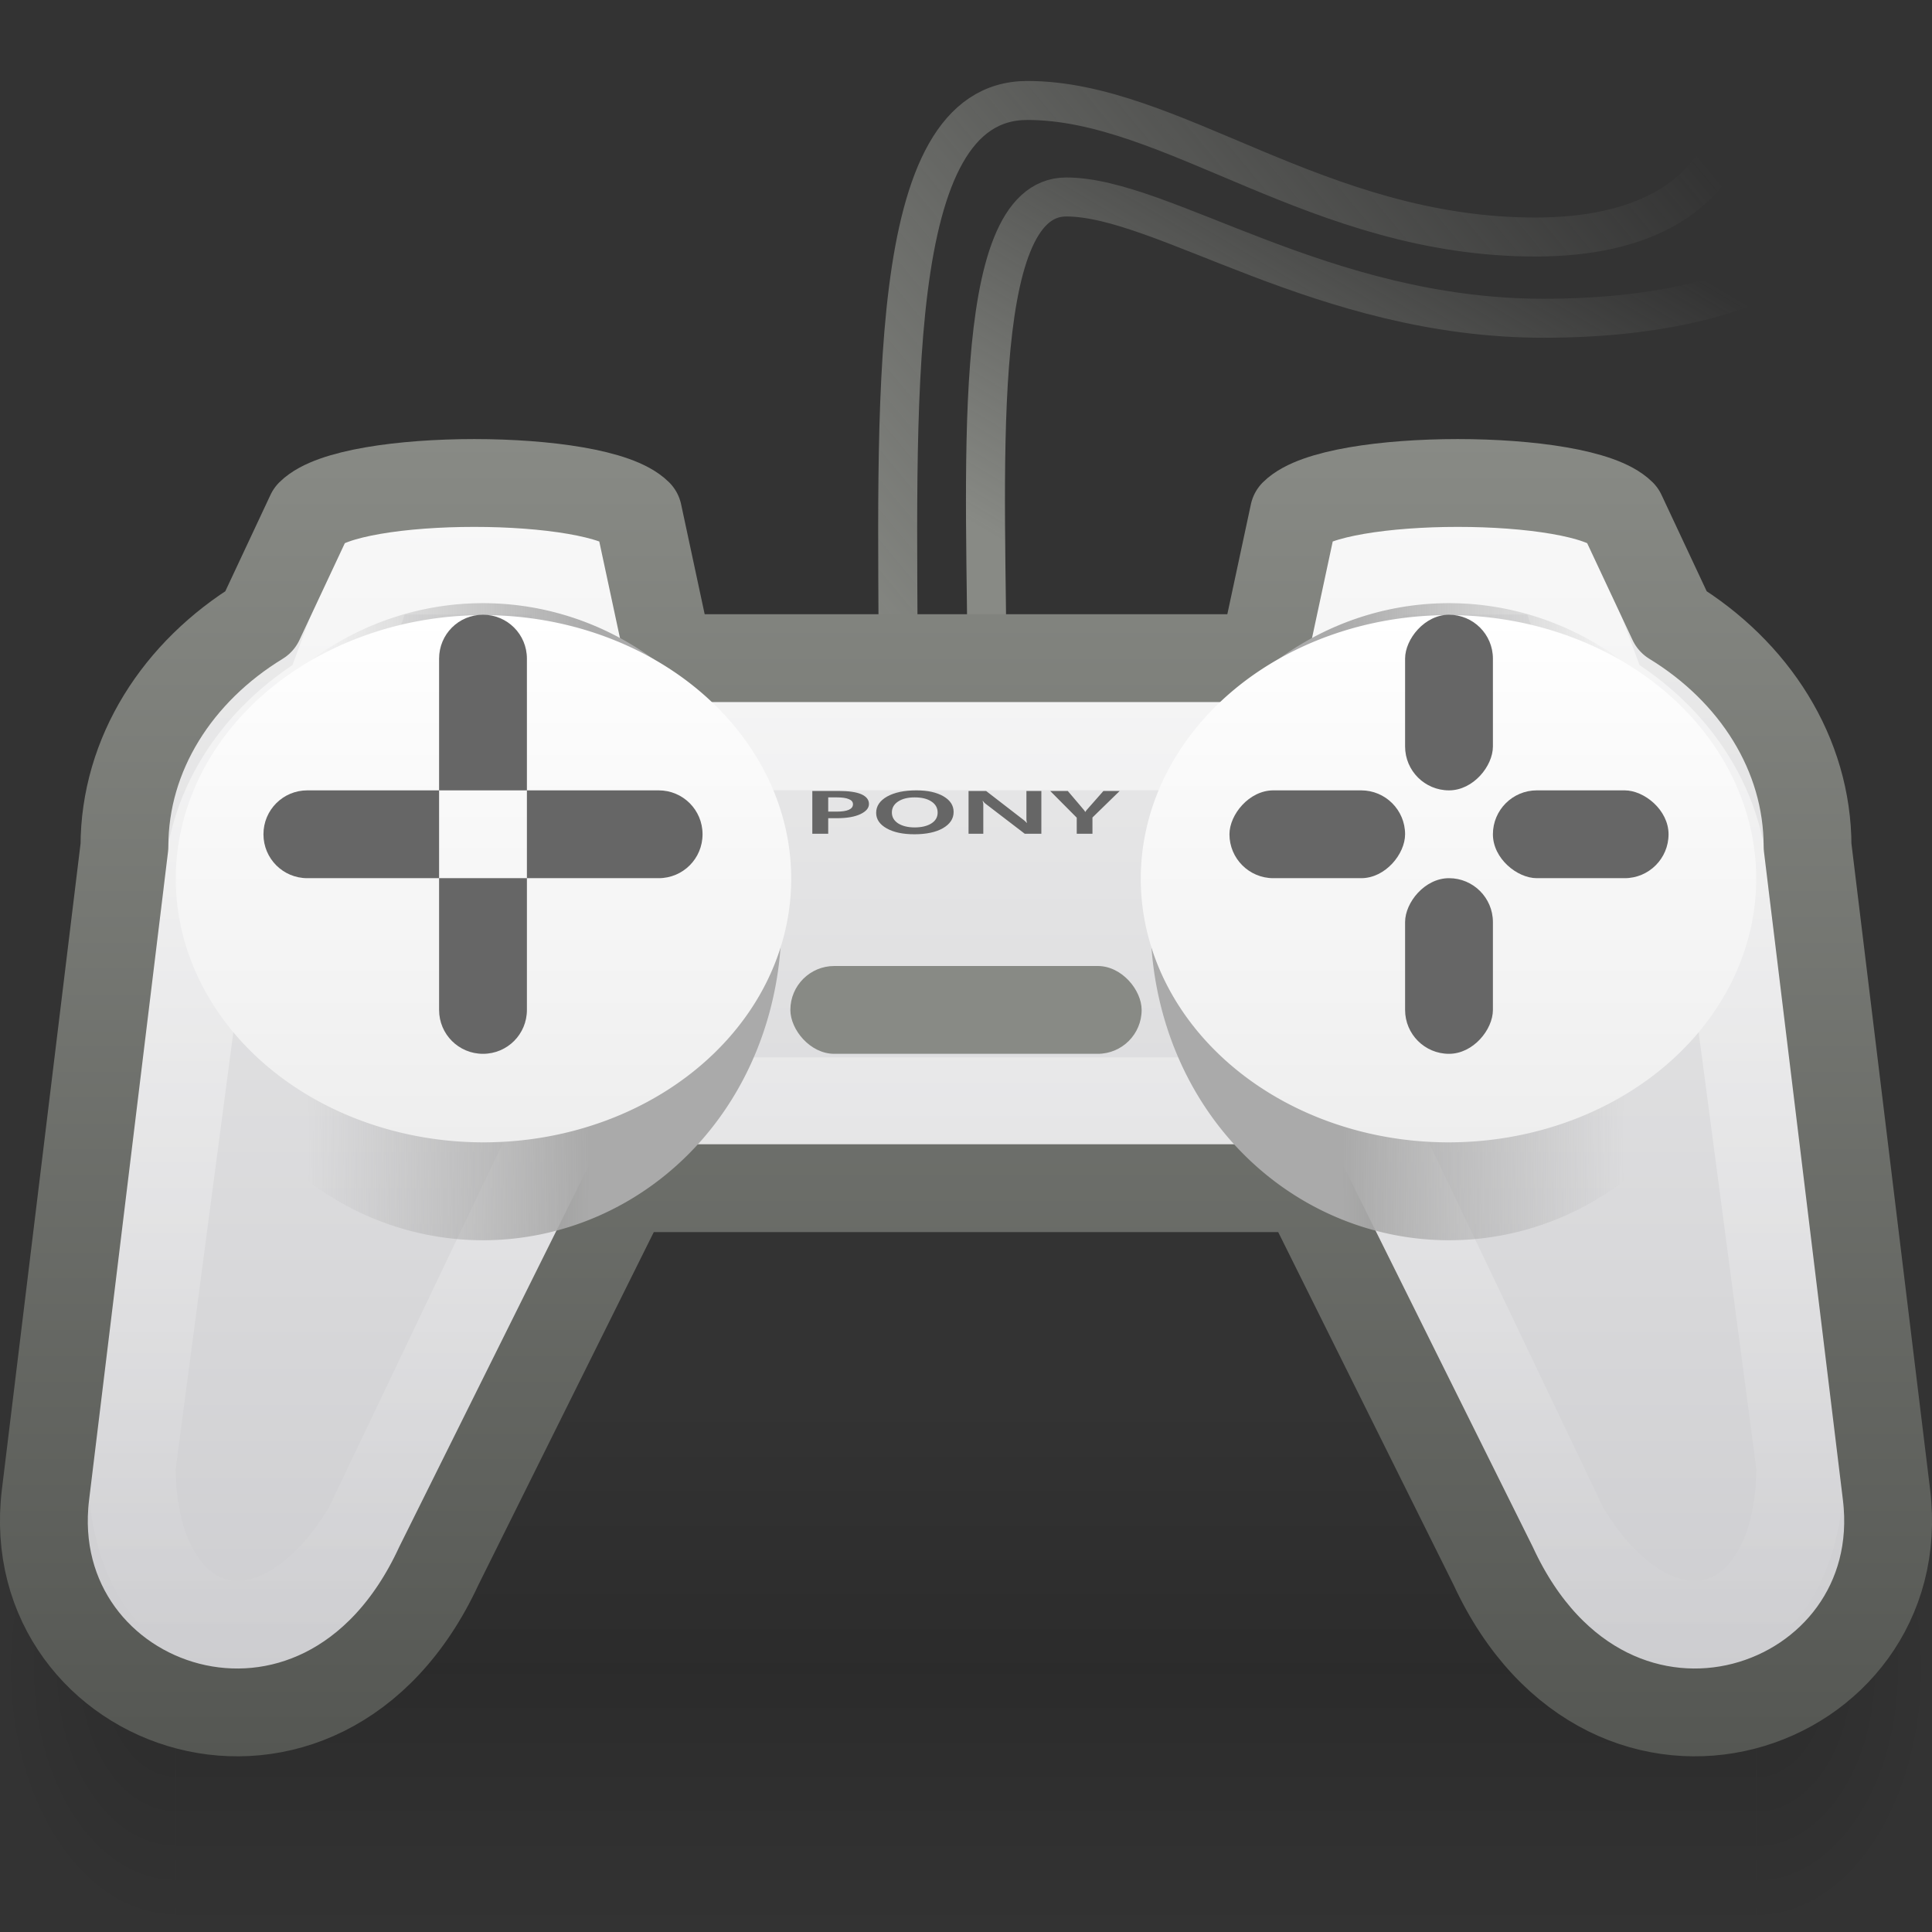 <?xml version="1.0" encoding="UTF-8" standalone="no"?>
<!-- Created with Inkscape (http://www.inkscape.org/) -->
<svg
   xmlns:dc="http://purl.org/dc/elements/1.1/"
   xmlns:cc="http://web.resource.org/cc/"
   xmlns:rdf="http://www.w3.org/1999/02/22-rdf-syntax-ns#"
   xmlns:svg="http://www.w3.org/2000/svg"
   xmlns="http://www.w3.org/2000/svg"
   xmlns:xlink="http://www.w3.org/1999/xlink"
   xmlns:sodipodi="http://sodipodi.sourceforge.net/DTD/sodipodi-0.dtd"
   xmlns:inkscape="http://www.inkscape.org/namespaces/inkscape"
   width="22"
   height="22"
   id="svg2777"
   sodipodi:version="0.32"
   inkscape:version="0.45.1"
   version="1.0"
   sodipodi:docbase="C:\Documents and Settings\Administrator\My Documents\Icons\Tango\my_icons\22x22"
   sodipodi:docname="input-gaming-sony-psx.svg"
   inkscape:output_extension="org.inkscape.output.svg.inkscape"
   inkscape:export-filename="C:\Documents and Settings\Administrator\My Documents\Icons\Tango\my_icons\22x22\input-gaming-sony-psx.png"
   inkscape:export-xdpi="90"
   inkscape:export-ydpi="90">
  <rect width="100%" height="100%" fill="#333333" stroke="none"/>
  <defs
     id="defs2779">
    <linearGradient
       inkscape:collect="always"
       xlink:href="#linearGradient3132"
       id="linearGradient3146"
       x1="22.5"
       y1="22"
       x2="22.5"
       y2="16"
       gradientUnits="userSpaceOnUse"
       spreadMethod="reflect"
       gradientTransform="matrix(1.059,0,0,0.5,-12.824,8)" />
    <radialGradient
       inkscape:collect="always"
       xlink:href="#linearGradient3132"
       id="radialGradient3138"
       cx="7.5"
       cy="7.75"
       fx="7.5"
       fy="7.75"
       r="5.5"
       gradientTransform="matrix(-1,0,0,-1,15,18.25)"
       gradientUnits="userSpaceOnUse" />
    <linearGradient
       inkscape:collect="always"
       id="linearGradient3132">
      <stop
         style="stop-color:#000000;stop-opacity:1;"
         offset="0"
         id="stop3134" />
      <stop
         style="stop-color:#000000;stop-opacity:0;"
         offset="1"
         id="stop3136" />
    </linearGradient>
    <radialGradient
       inkscape:collect="always"
       xlink:href="#linearGradient3132"
       id="radialGradient3150"
       gradientUnits="userSpaceOnUse"
       gradientTransform="matrix(-1,0,0,-1,15,18.25)"
       cx="7.5"
       cy="7.75"
       fx="7.5"
       fy="7.75"
       r="5.5" />
    <linearGradient
       id="linearGradient5806">
      <stop
         style="stop-color:#888a85;stop-opacity:1;"
         offset="0"
         id="stop5808" />
      <stop
         style="stop-color:#555753;stop-opacity:1;"
         offset="1"
         id="stop5810" />
    </linearGradient>
    <linearGradient
       inkscape:collect="always"
       xlink:href="#linearGradient4548"
       id="linearGradient6835"
       gradientUnits="userSpaceOnUse"
       gradientTransform="matrix(0.454,0,0,0.492,5.489,-1.717)"
       x1="11.503"
       y1="14.911"
       x2="31.856"
       y2="3.16" />
    <linearGradient
       id="linearGradient4548">
      <stop
         id="stop4550"
         offset="0"
         style="stop-color:#888a85;stop-opacity:1" />
      <stop
         id="stop4552"
         offset="1"
         style="stop-color:#888a85;stop-opacity:0" />
    </linearGradient>
    <linearGradient
       inkscape:collect="always"
       xlink:href="#linearGradient4548"
       id="linearGradient6832"
       gradientUnits="userSpaceOnUse"
       gradientTransform="matrix(0.198,0,0,0.143,2.974,1.161)"
       x1="57.215"
       y1="47.033"
       x2="83.806"
       y2="14.697" />
    <linearGradient
       id="linearGradient3703">
      <stop
         style="stop-color:#ffffff;stop-opacity:0;"
         offset="0"
         id="stop3705" />
      <stop
         style="stop-color:#ffffff;stop-opacity:1;"
         offset="1"
         id="stop3707" />
    </linearGradient>
    <linearGradient
       inkscape:collect="always"
       xlink:href="#linearGradient3703"
       id="linearGradient3759"
       gradientUnits="userSpaceOnUse"
       gradientTransform="matrix(0.44,0,0,0.421,0.435,0.563)"
       x1="24"
       y1="43.078"
       x2="24"
       y2="13.593" />
    <linearGradient
       inkscape:collect="always"
       xlink:href="#linearGradient4748"
       id="linearGradient4797"
       gradientUnits="userSpaceOnUse"
       x1="14.918"
       y1="24.065"
       x2="6.401"
       y2="24.005" />
    <linearGradient
       inkscape:collect="always"
       xlink:href="#linearGradient3706"
       id="linearGradient4689"
       x1="11.714"
       y1="25.143"
       x2="11.714"
       y2="15.286"
       gradientUnits="userSpaceOnUse" />
    <linearGradient
       inkscape:collect="always"
       id="linearGradient4748">
      <stop
         style="stop-color:#aaaaaa;stop-opacity:1;"
         offset="0"
         id="stop4750" />
      <stop
         style="stop-color:#aaaaaa;stop-opacity:0;"
         offset="1"
         id="stop4752" />
    </linearGradient>
    <linearGradient
       inkscape:collect="always"
       xlink:href="#linearGradient4748"
       id="linearGradient4754"
       x1="14.918"
       y1="24.065"
       x2="6.401"
       y2="24.005"
       gradientUnits="userSpaceOnUse" />
    <linearGradient
       id="linearGradient3706">
      <stop
         style="stop-color:#eeeeee;stop-opacity:1;"
         offset="0"
         id="stop3708" />
      <stop
         style="stop-color:#ffffff;stop-opacity:1;"
         offset="1"
         id="stop3710" />
    </linearGradient>
    <linearGradient
       inkscape:collect="always"
       xlink:href="#linearGradient3706"
       id="linearGradient3712"
       x1="11.714"
       y1="25.143"
       x2="11.714"
       y2="15.286"
       gradientUnits="userSpaceOnUse" />
    <linearGradient
       id="linearGradient6993">
      <stop
         style="stop-color:#cccccf;stop-opacity:1;"
         offset="0"
         id="stop6995" />
      <stop
         style="stop-color:#eeeeee;stop-opacity:1;"
         offset="1"
         id="stop6997" />
    </linearGradient>
    <linearGradient
       id="linearGradient9531">
      <stop
         style="stop-color:#000000;stop-opacity:1;"
         offset="0"
         id="stop9533" />
      <stop
         style="stop-color:#000000;stop-opacity:0;"
         offset="1"
         id="stop9535" />
    </linearGradient>
    <radialGradient
       inkscape:collect="always"
       xlink:href="#linearGradient9531"
       id="radialGradient9537"
       cx="25.375"
       cy="41.75"
       fx="25.375"
       fy="41.75"
       r="20.375"
       gradientTransform="matrix(1,0,0,0.282,0,29.968)"
       gradientUnits="userSpaceOnUse" />
    <linearGradient
       inkscape:collect="always"
       xlink:href="#linearGradient6993"
       id="linearGradient3824"
       x1="11"
       y1="19.5"
       x2="11"
       y2="5.5"
       gradientUnits="userSpaceOnUse" />
    <linearGradient
       inkscape:collect="always"
       xlink:href="#linearGradient5806"
       id="linearGradient5812"
       x1="11"
       y1="5"
       x2="11"
       y2="20"
       gradientUnits="userSpaceOnUse" />
    <linearGradient
       inkscape:collect="always"
       xlink:href="#linearGradient4548"
       id="linearGradient2722"
       gradientUnits="userSpaceOnUse"
       gradientTransform="matrix(0.439,0,0,0.361,6.695,0.807)"
       x1="11.503"
       y1="14.911"
       x2="31.856"
       y2="3.16" />
    <linearGradient
       inkscape:collect="always"
       xlink:href="#linearGradient4548"
       id="linearGradient3701"
       gradientUnits="userSpaceOnUse"
       gradientTransform="matrix(0.443,0,0,0.338,7.12,1.239)"
       x1="11.503"
       y1="14.911"
       x2="31.856"
       y2="3.16" />
    <linearGradient
       inkscape:collect="always"
       xlink:href="#linearGradient4548"
       id="linearGradient3704"
       gradientUnits="userSpaceOnUse"
       gradientTransform="matrix(0.453,0,0,0.492,5.507,-1.717)"
       x1="11.503"
       y1="14.911"
       x2="31.856"
       y2="3.16" />
    <linearGradient
       inkscape:collect="always"
       xlink:href="#linearGradient4548"
       id="linearGradient4105"
       gradientUnits="userSpaceOnUse"
       gradientTransform="matrix(0.197,0,0,0.219,2.432,-0.743)"
       x1="38.519"
       y1="40.108"
       x2="78.39"
       y2="3.294" />
    <filter
       inkscape:collect="always"
       x="-0.121"
       width="1.241"
       y="-0.483"
       height="1.966"
       id="filter14795">
      <feGaussianBlur
         inkscape:collect="always"
         stdDeviation="2.012"
         id="feGaussianBlur14797" />
    </filter>
  </defs>
  <sodipodi:namedview
     id="base"
     pagecolor="#ffffff"
     bordercolor="#666666"
     borderopacity="1.0"
     inkscape:pageopacity="0.0"
     inkscape:pageshadow="2"
     inkscape:zoom="15.836084"
     inkscape:cx="13.767868"
     inkscape:cy="8.849813"
     inkscape:current-layer="layer1"
     showgrid="true"
     inkscape:grid-bbox="true"
     inkscape:document-units="px"
     inkscape:showpageshadow="false"
     width="22px"
     height="22px"
     inkscape:window-width="744"
     inkscape:window-height="813"
     inkscape:window-x="244"
     inkscape:window-y="8" />
  <g
     id="layer1"
     inkscape:label="Layer 1"
     inkscape:groupmode="layer">
    <rect
       style="opacity:0.15;fill:url(#linearGradient3146);fill-opacity:1;stroke:none;stroke-width:1;stroke-linecap:round;stroke-linejoin:miter;stroke-miterlimit:4;stroke-dasharray:none;stroke-opacity:1"
       id="rect2157"
       width="18"
       height="6"
       x="2"
       y="16"
       inkscape:export-filename="C:\Documents and Settings\Administrator\My Documents\Icons\Tango\my_icons\scalable\path3148.png"
       inkscape:export-xdpi="90"
       inkscape:export-ydpi="90" />
    <path
       sodipodi:type="arc"
       style="opacity:0.15;fill:url(#radialGradient3138);fill-opacity:1;stroke:none;stroke-width:0.917;stroke-linecap:round;stroke-linejoin:miter;stroke-miterlimit:4;stroke-dasharray:none;stroke-opacity:1"
       id="path2159"
       sodipodi:cx="7.5"
       sodipodi:cy="10.5"
       sodipodi:rx="5.5"
       sodipodi:ry="5.5"
       d="M 13,10.5 A 5.5,5.5 0 1 1 2,10.5 L 7.5,10.5 z"
       transform="matrix(0,0.545,-0.364,0,5.818,14.909)"
       sodipodi:start="0"
       sodipodi:end="3.1415927"
       inkscape:export-filename="C:\Documents and Settings\Administrator\My Documents\Icons\Tango\my_icons\scalable\path3148.png"
       inkscape:export-xdpi="90"
       inkscape:export-ydpi="90" />
    <path
       sodipodi:type="arc"
       style="opacity:0.15;fill:url(#radialGradient3150);fill-opacity:1;stroke:none;stroke-width:0.917;stroke-linecap:round;stroke-linejoin:miter;stroke-miterlimit:4;stroke-dasharray:none;stroke-opacity:1"
       id="path3148"
       sodipodi:cx="7.5"
       sodipodi:cy="10.5"
       sodipodi:rx="5.5"
       sodipodi:ry="5.5"
       d="M 13,10.5 A 5.5,5.5 0 1 1 2,10.5 L 7.5,10.5 z"
       transform="matrix(0,-0.545,0.364,0,16.182,23.091)"
       sodipodi:start="0"
       sodipodi:end="3.1415927"
       inkscape:export-xdpi="90"
       inkscape:export-ydpi="90" />
    <path
       id="path6501"
       d="M 10.228,7.778 C 10.228,4.674 10.045,1.144 11.698,1.144 C 13.351,1.144 15.004,2.699 17.484,2.699 C 19.964,2.699 20.015,0.841 19.55,0.222"
       style="fill:none;fill-opacity:0.75;fill-rule:evenodd;stroke:url(#linearGradient4105);stroke-width:0.444;stroke-linecap:butt;stroke-linejoin:miter;stroke-miterlimit:4;stroke-dasharray:none;stroke-opacity:1"
       sodipodi:nodetypes="czzs" />
    <path
       sodipodi:nodetypes="czzs"
       style="fill:none;fill-opacity:0.75;fill-rule:evenodd;stroke:url(#linearGradient6832);stroke-width:0.444;stroke-linecap:butt;stroke-linejoin:miter;stroke-miterlimit:4;stroke-dasharray:none;stroke-opacity:1"
       d="M 11.24,7.778 C 11.24,5.495 11.015,2.243 12.141,2.243 C 13.241,2.243 15.061,3.624 17.576,3.624 C 20.09,3.624 21.14,2.678 20.668,2.222"
       id="path6453" />
    <path
       style="color:#000000;fill:url(#linearGradient3824);fill-opacity:1.0;fill-rule:nonzero;stroke:none;stroke-width:1;stroke-linecap:round;stroke-linejoin:round;marker:none;marker-start:none;marker-mid:none;marker-end:none;stroke-miterlimit:4;stroke-dasharray:none;stroke-dashoffset:0;stroke-opacity:1;visibility:visible;display:inline;overflow:visible;enable-background:accumulate"
       d="M 3.533,5.847 L 2.957,7.076 C 2.026,7.645 1.417,8.583 1.417,9.639 L 0.518,17.021 C 0.218,19.484 3.665,20.709 4.996,17.833 L 7.135,13.435 L 14.865,13.435 L 17.004,17.833 C 18.335,20.709 21.782,19.484 21.482,17.021 L 20.583,9.639 C 20.583,8.583 19.974,7.645 19.043,7.076 L 18.467,5.847 C 18,5.384 15.2,5.384 14.733,5.847 L 14.38,7.368 L 7.62,7.368 L 7.267,5.847 C 6.8,5.384 4,5.384 3.533,5.847 z "
       id="path2847"
       sodipodi:nodetypes="ccccccccccccccccc" />
    <path
       style="opacity:0.6;color:#000000;fill:none;fill-opacity:1;fill-rule:nonzero;stroke:url(#linearGradient3759);stroke-width:1;stroke-linecap:round;stroke-linejoin:round;marker:none;marker-start:none;marker-mid:none;marker-end:none;stroke-miterlimit:4;stroke-dashoffset:0;stroke-opacity:1;visibility:visible;display:inline;overflow:visible;enable-background:accumulate"
       d="M 4.261,6.498 L 3.741,7.905 C 2.902,8.408 2.362,9.237 2.362,10.171 L 1.5,16.697 C 1.5,18.691 3.118,19.176 4.18,17.415 L 6.507,12.541 L 15.493,12.541 L 17.82,17.415 C 18.882,19.176 20.5,18.691 20.5,16.697 L 19.638,10.171 C 19.638,9.237 19.098,8.408 18.259,7.905 L 17.739,6.498 L 15.548,6.498 L 15.23,8.499 L 6.802,8.499 L 6.483,6.498 L 4.261,6.498 z "
       id="path4696"
       sodipodi:nodetypes="ccccccccccccccccc" />
    <path
       style="color:#000000;fill:none;fill-opacity:1;fill-rule:nonzero;stroke:url(#linearGradient5812);stroke-width:1;stroke-linecap:round;stroke-linejoin:round;marker:none;marker-start:none;marker-mid:none;marker-end:none;stroke-miterlimit:4;stroke-dasharray:none;stroke-dashoffset:0;stroke-opacity:1;visibility:visible;display:inline;overflow:visible;enable-background:accumulate"
       d="M 3.533,5.847 L 2.957,7.076 C 2.026,7.645 1.417,8.583 1.417,9.639 L 0.518,17.021 C 0.218,19.484 3.665,20.709 4.996,17.833 L 7.135,13.53 L 14.865,13.53 L 17.004,17.833 C 18.335,20.709 21.782,19.484 21.482,17.021 L 20.583,9.639 C 20.583,8.583 19.974,7.645 19.043,7.076 L 18.467,5.847 C 18,5.384 15.2,5.384 14.733,5.847 L 14.38,7.494 L 7.62,7.494 L 7.267,5.847 C 6.8,5.384 4,5.384 3.533,5.847 z "
       id="path4678"
       sodipodi:nodetypes="ccccccccccccccccc" />
    <path
       style="font-size:3.592px;font-style:normal;font-variant:normal;font-weight:bold;font-stretch:normal;text-align:start;line-height:125%;writing-mode:lr-tb;text-anchor:start;fill:#666666;fill-opacity:1;stroke:none;stroke-width:1pt;stroke-linecap:butt;stroke-linejoin:miter;stroke-opacity:1;font-family:Segoe"
       d="M 9.25,9.007 L 9.552,9.007 C 9.664,9.007 9.75,9.019 9.808,9.044 C 9.866,9.07 9.895,9.107 9.895,9.155 C 9.895,9.202 9.862,9.24 9.797,9.271 C 9.733,9.301 9.644,9.317 9.53,9.317 L 9.431,9.317 L 9.431,9.494 L 9.25,9.494 L 9.25,9.007 M 9.431,9.242 L 9.528,9.242 C 9.589,9.242 9.635,9.235 9.666,9.221 C 9.697,9.207 9.713,9.186 9.713,9.158 C 9.713,9.132 9.697,9.112 9.666,9.1 C 9.635,9.086 9.589,9.08 9.528,9.08 L 9.431,9.08 L 9.431,9.242 M 10.435,9 C 10.562,9 10.664,9.022 10.742,9.067 C 10.82,9.112 10.859,9.171 10.859,9.246 C 10.859,9.323 10.818,9.384 10.737,9.431 C 10.656,9.477 10.547,9.5 10.412,9.5 C 10.282,9.5 10.177,9.478 10.097,9.433 C 10.017,9.388 9.977,9.329 9.977,9.256 C 9.977,9.179 10.019,9.117 10.102,9.07 C 10.187,9.023 10.298,9 10.435,9 M 10.415,9.422 C 10.493,9.422 10.557,9.407 10.605,9.377 C 10.653,9.347 10.677,9.306 10.677,9.253 C 10.677,9.199 10.653,9.157 10.605,9.126 C 10.558,9.095 10.495,9.08 10.415,9.08 C 10.338,9.08 10.275,9.095 10.227,9.127 C 10.18,9.158 10.156,9.199 10.156,9.252 C 10.156,9.304 10.18,9.345 10.227,9.376 C 10.275,9.406 10.338,9.422 10.415,9.422 M 11.858,9.494 L 11.669,9.494 L 11.221,9.151 C 11.21,9.143 11.201,9.133 11.193,9.121 L 11.189,9.121 C 11.194,9.134 11.197,9.146 11.197,9.156 L 11.197,9.494 L 11.029,9.494 L 11.029,9.007 L 11.229,9.007 L 11.66,9.34 C 11.67,9.348 11.68,9.358 11.691,9.369 L 11.695,9.369 C 11.69,9.358 11.688,9.345 11.688,9.329 L 11.688,9.007 L 11.858,9.007 L 11.858,9.494 M 12.75,9.007 L 12.44,9.309 L 12.44,9.494 L 12.261,9.494 L 12.261,9.311 L 11.959,9.007 L 12.159,9.007 L 12.285,9.155 C 12.323,9.2 12.345,9.225 12.349,9.231 C 12.353,9.237 12.355,9.242 12.357,9.246 L 12.358,9.246 C 12.364,9.237 12.368,9.231 12.372,9.226 L 12.565,9.007 L 12.75,9.007"
       id="text3387" />
    <rect
       style="color:#000000;fill:#888a85;fill-opacity:1;fill-rule:nonzero;stroke:none;stroke-width:0.5;stroke-linecap:butt;stroke-linejoin:miter;marker:none;marker-start:none;marker-mid:none;marker-end:none;stroke-miterlimit:4;stroke-dasharray:none;stroke-dashoffset:0;stroke-opacity:1;visibility:visible;display:inline;overflow:visible;enable-background:accumulate"
       id="rect5994"
       width="4"
       height="1"
       x="9"
       y="11"
       rx="0.5"
       ry="0.5"
       inkscape:export-xdpi="90"
       inkscape:export-ydpi="90" />
    <path
       sodipodi:type="arc"
       style="color:#000000;fill:none;fill-opacity:1;fill-rule:nonzero;stroke:url(#linearGradient4797);stroke-width:1.938;stroke-linecap:butt;stroke-linejoin:miter;marker:none;marker-start:none;marker-mid:none;marker-end:none;stroke-miterlimit:4;stroke-dasharray:none;stroke-dashoffset:0;stroke-opacity:1;visibility:visible;display:inline;overflow:visible;enable-background:accumulate"
       id="path4795"
       sodipodi:cx="11.714286"
       sodipodi:cy="20.214285"
       sodipodi:rx="8"
       sodipodi:ry="4.9285712"
       d="M 19.714 20.214 A 8 4.929 0 1 1  3.714,20.214 A 8 4.929 0 1 1  19.714 20.214 z"
       transform="matrix(-0.379,0,0,0.615,20.94,-1.936)" />
    <path
       sodipodi:type="arc"
       style="color:#000000;fill:url(#linearGradient4689);fill-opacity:1;fill-rule:nonzero;stroke:none;stroke-width:1;stroke-linecap:butt;stroke-linejoin:miter;marker:none;marker-start:none;marker-mid:none;marker-end:none;stroke-miterlimit:4;stroke-dasharray:none;stroke-dashoffset:0;stroke-opacity:1;visibility:visible;display:inline;overflow:visible;enable-background:accumulate"
       id="path4783"
       sodipodi:cx="11.714286"
       sodipodi:cy="20.214285"
       sodipodi:rx="8"
       sodipodi:ry="4.9285712"
       d="M 19.714 20.214 A 8 4.929 0 1 1  3.714,20.214 A 8 4.929 0 1 1  19.714 20.214 z"
       transform="matrix(-0.438,0,0,0.609,21.625,-2.304)" />
    <path
       sodipodi:type="arc"
       style="color:#000000;fill:none;fill-opacity:1;fill-rule:nonzero;stroke:url(#linearGradient4754);stroke-width:1.938;stroke-linecap:butt;stroke-linejoin:miter;marker:none;marker-start:none;marker-mid:none;marker-end:none;stroke-miterlimit:4;stroke-dasharray:none;stroke-dashoffset:0;stroke-opacity:1;visibility:visible;display:inline;overflow:visible;enable-background:accumulate"
       id="path4738"
       sodipodi:cx="11.714286"
       sodipodi:cy="20.214285"
       sodipodi:rx="8"
       sodipodi:ry="4.9285712"
       d="M 19.714 20.214 A 8 4.929 0 1 1  3.714,20.214 A 8 4.929 0 1 1  19.714 20.214 z"
       transform="matrix(0.379,0,0,0.615,1.06,-1.936)" />
    <path
       sodipodi:type="arc"
       style="color:#000000;fill:url(#linearGradient3712);fill-opacity:1;fill-rule:nonzero;stroke:none;stroke-width:1;stroke-linecap:butt;stroke-linejoin:miter;marker:none;marker-start:none;marker-mid:none;marker-end:none;stroke-miterlimit:4;stroke-dasharray:none;stroke-dashoffset:0;stroke-opacity:1;visibility:visible;display:inline;overflow:visible;enable-background:accumulate"
       id="path4672"
       sodipodi:cx="11.714286"
       sodipodi:cy="20.214285"
       sodipodi:rx="8"
       sodipodi:ry="4.9285712"
       d="M 19.714 20.214 A 8 4.929 0 1 1  3.714,20.214 A 8 4.929 0 1 1  19.714 20.214 z"
       transform="matrix(0.438,0,0,0.609,0.375,-2.304)" />
    <path
       style="opacity:1;fill:#666666;fill-opacity:1;fill-rule:nonzero;stroke:none;stroke-width:0.5;stroke-linecap:round;stroke-linejoin:round;stroke-miterlimit:4;stroke-dasharray:none;stroke-dashoffset:0;stroke-opacity:1"
       d="M 5.5,7 C 5.223,7 5,7.223 5,7.5 L 5,9 L 6,9 L 6,7.5 C 6,7.223 5.777,7 5.5,7 z M 6,9 L 6,10 L 7.5,10 C 7.777,10 8,9.777 8,9.5 C 8,9.223 7.777,9 7.5,9 L 6,9 z M 6,10 L 5,10 L 5,11.5 C 5,11.777 5.223,12 5.5,12 C 5.777,12 6,11.777 6,11.5 L 6,10 z M 5,10 L 5,9 L 3.5,9 C 3.223,9 3,9.223 3,9.5 C 3,9.777 3.223,10 3.5,10 L 5,10 z "
       id="rect5819"
       inkscape:export-xdpi="90"
       inkscape:export-ydpi="90" />
    <rect
       style="opacity:1;fill:#666666;fill-opacity:1;fill-rule:nonzero;stroke:none;stroke-width:0.5;stroke-linecap:round;stroke-linejoin:round;stroke-miterlimit:4;stroke-dasharray:none;stroke-dashoffset:0;stroke-opacity:1"
       id="rect5827"
       width="1"
       height="2"
       x="16"
       y="-9"
       transform="scale(1,-1)"
       ry="0.5"
       rx="0.5" />
    <rect
       style="opacity:1;fill:#666666;fill-opacity:1;fill-rule:nonzero;stroke:none;stroke-width:0.5;stroke-linecap:round;stroke-linejoin:round;stroke-miterlimit:4;stroke-dasharray:none;stroke-dashoffset:0;stroke-opacity:1"
       id="rect5833"
       width="2"
       height="1"
       x="14"
       y="-10"
       transform="scale(1,-1)"
       ry="0.5"
       rx="0.5" />
    <rect
       style="opacity:1;fill:#666666;fill-opacity:1;fill-rule:nonzero;stroke:none;stroke-width:0.5;stroke-linecap:round;stroke-linejoin:round;stroke-miterlimit:4;stroke-dasharray:none;stroke-dashoffset:0;stroke-opacity:1"
       id="rect5843"
       width="1"
       height="2"
       x="16"
       y="-12"
       transform="scale(1,-1)"
       ry="0.5"
       rx="0.5" />
    <rect
       style="opacity:1;fill:#666666;fill-opacity:1;fill-rule:nonzero;stroke:none;stroke-width:0.5;stroke-linecap:round;stroke-linejoin:round;stroke-miterlimit:4;stroke-dasharray:none;stroke-dashoffset:0;stroke-opacity:1"
       id="rect5845"
       width="1"
       height="2"
       x="-10"
       y="-19"
       transform="matrix(0,-1,-1,0,0,0)"
       ry="0.5"
       rx="0.5" />
  </g>
</svg>
